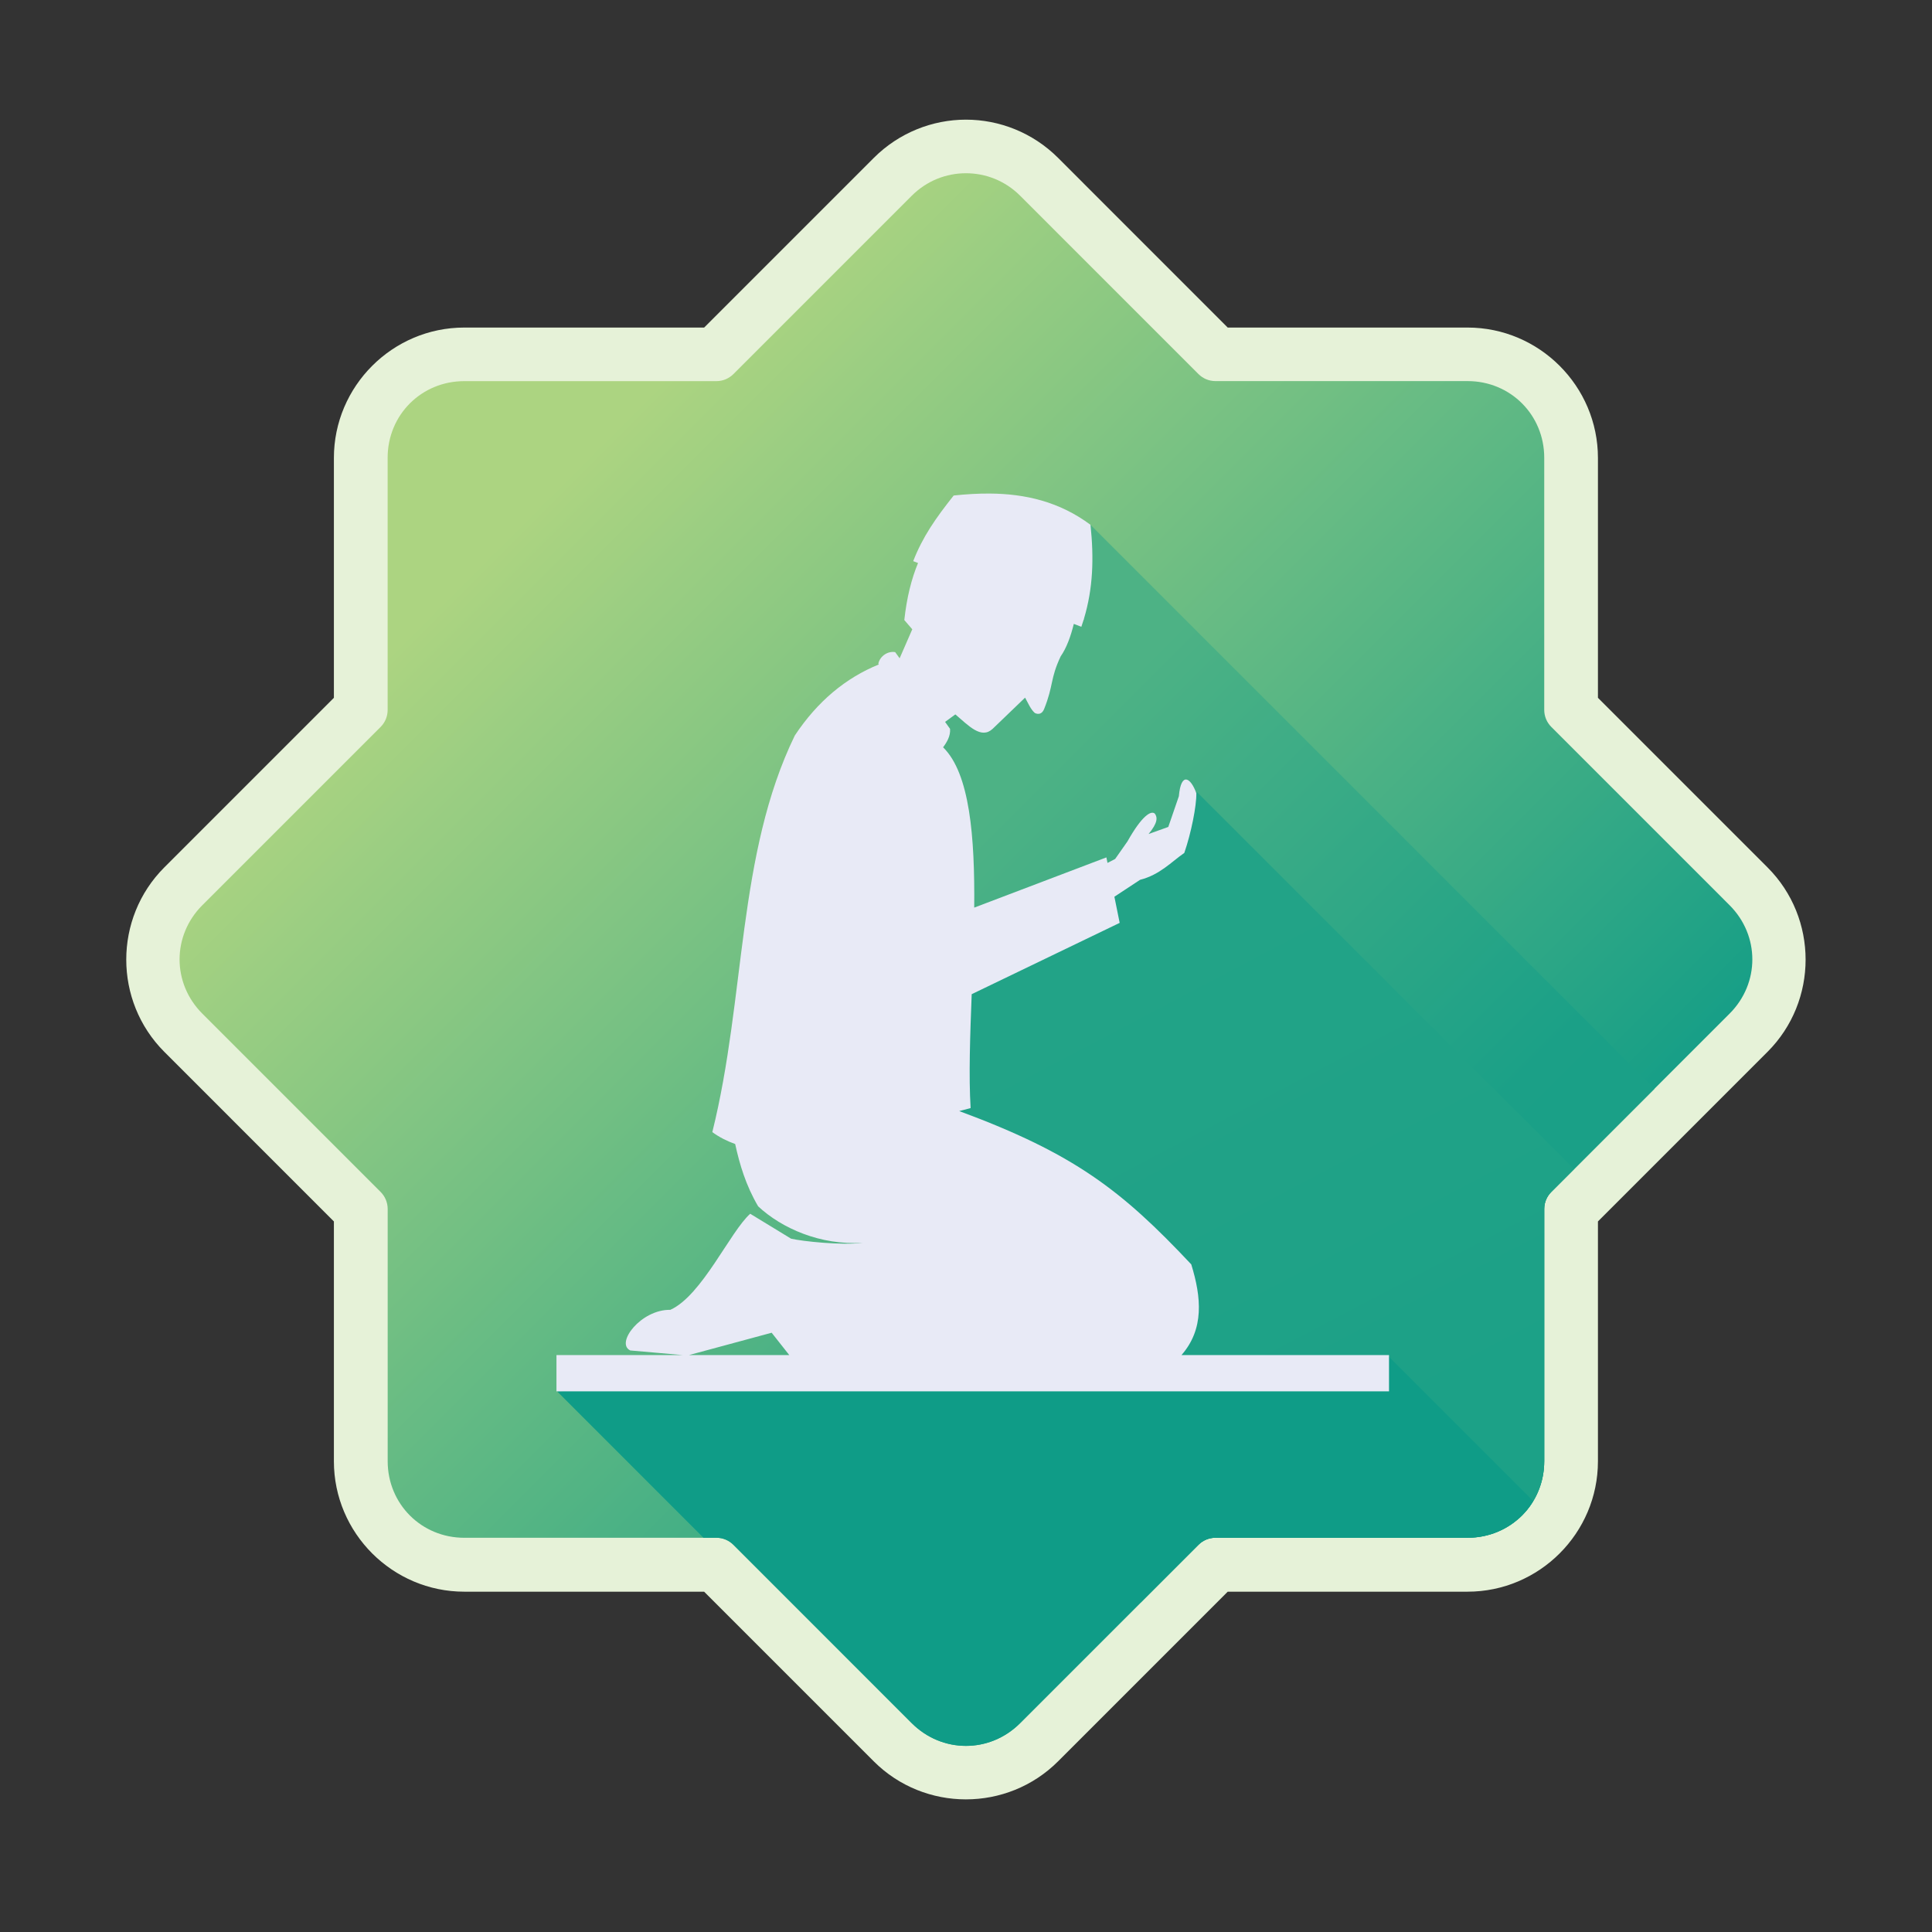 <svg xmlns="http://www.w3.org/2000/svg" xmlns:xlink="http://www.w3.org/1999/xlink" width="2048" zoomAndPan="magnify" viewBox="0 0 1536 1536" height="2048" preserveAspectRatio="xMidYMid meet" version="1.0"><rect x="0" y="0" width="1536" height="1536" fill="#333333" stroke="none"/><defs><clipPath id="c9b2150cfa"><path d="M 100 95.125 L 1436 95.125 L 1436 1431 L 100 1431 Z M 100 95.125 " clip-rule="nonzero"/></clipPath><clipPath id="4cadfda35d"><path d="M 142 137 L 1394 137 L 1394 1389 L 142 1389 Z M 142 137 " clip-rule="nonzero"/></clipPath><clipPath id="02678ed604"><path d="M 767.949 137.73 C 752.359 137.73 736.898 143.617 724.84 155.645 L 583.082 297.414 C 579.52 300.98 574.652 303.016 569.594 303.016 L 369.137 303.016 C 335.031 303.016 308.184 329.867 308.184 363.973 L 308.184 564.477 C 308.184 569.535 306.176 574.371 302.582 577.969 L 160.855 719.676 C 136.738 743.793 136.738 781.746 160.855 805.863 L 302.613 947.637 C 306.176 951.199 308.215 956.066 308.215 961.125 L 308.215 1161.629 C 308.215 1195.734 335.062 1222.586 369.168 1222.586 L 569.625 1222.586 C 574.684 1222.586 579.52 1224.59 583.113 1228.188 L 724.875 1369.957 C 748.988 1394.074 786.941 1394.074 811.055 1369.957 L 952.816 1228.188 C 956.379 1224.625 961.246 1222.586 966.305 1222.586 L 1166.762 1222.586 C 1200.863 1222.586 1227.715 1195.734 1227.715 1161.629 L 1227.715 961.125 C 1227.715 956.066 1229.719 951.23 1233.316 947.637 L 1375.074 805.863 C 1399.191 781.746 1399.191 743.793 1375.074 719.676 L 1233.316 577.902 C 1229.75 574.34 1227.715 569.473 1227.715 564.414 L 1227.715 363.941 C 1227.715 329.836 1200.863 302.984 1166.762 302.984 L 966.305 302.984 C 961.246 302.984 956.41 300.98 952.816 297.383 L 811.055 155.613 C 799 143.586 783.539 137.73 767.949 137.73 Z M 767.949 137.73 " clip-rule="nonzero"/></clipPath><linearGradient x1="2068.59" gradientTransform="matrix(3.658, 0, 0, -3.658, -7426.863, -7799.841)" y1="-2168.966" x2="2412.872" gradientUnits="userSpaceOnUse" y2="-2513.248" id="5138b9dd65"><stop stop-opacity="1" stop-color="rgb(67.499%, 83.099%, 50.6%)" offset="0"/><stop stop-opacity="1" stop-color="rgb(67.499%, 83.099%, 50.6%)" offset="0.125"/><stop stop-opacity="1" stop-color="rgb(67.499%, 83.099%, 50.6%)" offset="0.188"/><stop stop-opacity="1" stop-color="rgb(67.499%, 83.099%, 50.6%)" offset="0.219"/><stop stop-opacity="1" stop-color="rgb(67.155%, 82.977%, 50.612%)" offset="0.223"/><stop stop-opacity="1" stop-color="rgb(66.812%, 82.855%, 50.626%)" offset="0.227"/><stop stop-opacity="1" stop-color="rgb(66.386%, 82.703%, 50.641%)" offset="0.23"/><stop stop-opacity="1" stop-color="rgb(65.961%, 82.552%, 50.656%)" offset="0.234"/><stop stop-opacity="1" stop-color="rgb(65.535%, 82.401%, 50.671%)" offset="0.238"/><stop stop-opacity="1" stop-color="rgb(65.109%, 82.249%, 50.688%)" offset="0.242"/><stop stop-opacity="1" stop-color="rgb(64.684%, 82.098%, 50.703%)" offset="0.246"/><stop stop-opacity="1" stop-color="rgb(64.258%, 81.947%, 50.72%)" offset="0.25"/><stop stop-opacity="1" stop-color="rgb(63.832%, 81.795%, 50.735%)" offset="0.254"/><stop stop-opacity="1" stop-color="rgb(63.406%, 81.644%, 50.752%)" offset="0.258"/><stop stop-opacity="1" stop-color="rgb(62.981%, 81.493%, 50.768%)" offset="0.262"/><stop stop-opacity="1" stop-color="rgb(62.556%, 81.342%, 50.784%)" offset="0.266"/><stop stop-opacity="1" stop-color="rgb(62.131%, 81.19%, 50.8%)" offset="0.27"/><stop stop-opacity="1" stop-color="rgb(61.705%, 81.039%, 50.816%)" offset="0.273"/><stop stop-opacity="1" stop-color="rgb(61.279%, 80.888%, 50.832%)" offset="0.277"/><stop stop-opacity="1" stop-color="rgb(60.854%, 80.737%, 50.847%)" offset="0.281"/><stop stop-opacity="1" stop-color="rgb(60.428%, 80.585%, 50.862%)" offset="0.285"/><stop stop-opacity="1" stop-color="rgb(60.002%, 80.434%, 50.879%)" offset="0.289"/><stop stop-opacity="1" stop-color="rgb(59.576%, 80.283%, 50.894%)" offset="0.293"/><stop stop-opacity="1" stop-color="rgb(59.152%, 80.132%, 50.911%)" offset="0.297"/><stop stop-opacity="1" stop-color="rgb(58.727%, 79.98%, 50.926%)" offset="0.301"/><stop stop-opacity="1" stop-color="rgb(58.301%, 79.829%, 50.943%)" offset="0.305"/><stop stop-opacity="1" stop-color="rgb(57.875%, 79.677%, 50.958%)" offset="0.309"/><stop stop-opacity="1" stop-color="rgb(57.449%, 79.526%, 50.975%)" offset="0.312"/><stop stop-opacity="1" stop-color="rgb(57.024%, 79.375%, 50.99%)" offset="0.316"/><stop stop-opacity="1" stop-color="rgb(56.598%, 79.224%, 51.006%)" offset="0.32"/><stop stop-opacity="1" stop-color="rgb(56.172%, 79.073%, 51.021%)" offset="0.324"/><stop stop-opacity="1" stop-color="rgb(55.746%, 78.922%, 51.038%)" offset="0.328"/><stop stop-opacity="1" stop-color="rgb(55.321%, 78.769%, 51.053%)" offset="0.332"/><stop stop-opacity="1" stop-color="rgb(54.897%, 78.618%, 51.07%)" offset="0.336"/><stop stop-opacity="1" stop-color="rgb(54.471%, 78.467%, 51.085%)" offset="0.34"/><stop stop-opacity="1" stop-color="rgb(54.045%, 78.316%, 51.102%)" offset="0.344"/><stop stop-opacity="1" stop-color="rgb(53.619%, 78.165%, 51.117%)" offset="0.348"/><stop stop-opacity="1" stop-color="rgb(53.194%, 78.014%, 51.134%)" offset="0.352"/><stop stop-opacity="1" stop-color="rgb(52.768%, 77.863%, 51.149%)" offset="0.355"/><stop stop-opacity="1" stop-color="rgb(52.342%, 77.711%, 51.166%)" offset="0.359"/><stop stop-opacity="1" stop-color="rgb(51.917%, 77.559%, 51.181%)" offset="0.363"/><stop stop-opacity="1" stop-color="rgb(51.492%, 77.408%, 51.196%)" offset="0.367"/><stop stop-opacity="1" stop-color="rgb(51.067%, 77.257%, 51.212%)" offset="0.371"/><stop stop-opacity="1" stop-color="rgb(50.641%, 77.106%, 51.228%)" offset="0.375"/><stop stop-opacity="1" stop-color="rgb(50.215%, 76.955%, 51.244%)" offset="0.379"/><stop stop-opacity="1" stop-color="rgb(49.789%, 76.804%, 51.26%)" offset="0.383"/><stop stop-opacity="1" stop-color="rgb(49.364%, 76.651%, 51.276%)" offset="0.387"/><stop stop-opacity="1" stop-color="rgb(48.938%, 76.5%, 51.292%)" offset="0.391"/><stop stop-opacity="1" stop-color="rgb(48.512%, 76.349%, 51.308%)" offset="0.395"/><stop stop-opacity="1" stop-color="rgb(48.087%, 76.198%, 51.324%)" offset="0.398"/><stop stop-opacity="1" stop-color="rgb(47.661%, 76.047%, 51.34%)" offset="0.402"/><stop stop-opacity="1" stop-color="rgb(47.237%, 75.896%, 51.357%)" offset="0.406"/><stop stop-opacity="1" stop-color="rgb(46.811%, 75.743%, 51.372%)" offset="0.41"/><stop stop-opacity="1" stop-color="rgb(46.385%, 75.592%, 51.387%)" offset="0.414"/><stop stop-opacity="1" stop-color="rgb(45.959%, 75.441%, 51.402%)" offset="0.418"/><stop stop-opacity="1" stop-color="rgb(45.534%, 75.29%, 51.419%)" offset="0.422"/><stop stop-opacity="1" stop-color="rgb(45.108%, 75.139%, 51.434%)" offset="0.426"/><stop stop-opacity="1" stop-color="rgb(44.682%, 74.988%, 51.451%)" offset="0.43"/><stop stop-opacity="1" stop-color="rgb(44.257%, 74.837%, 51.466%)" offset="0.434"/><stop stop-opacity="1" stop-color="rgb(43.831%, 74.686%, 51.483%)" offset="0.438"/><stop stop-opacity="1" stop-color="rgb(43.405%, 74.533%, 51.498%)" offset="0.441"/><stop stop-opacity="1" stop-color="rgb(42.981%, 74.382%, 51.515%)" offset="0.445"/><stop stop-opacity="1" stop-color="rgb(42.555%, 74.231%, 51.53%)" offset="0.449"/><stop stop-opacity="1" stop-color="rgb(42.13%, 74.08%, 51.547%)" offset="0.453"/><stop stop-opacity="1" stop-color="rgb(41.704%, 73.929%, 51.562%)" offset="0.457"/><stop stop-opacity="1" stop-color="rgb(41.278%, 73.778%, 51.578%)" offset="0.461"/><stop stop-opacity="1" stop-color="rgb(40.852%, 73.625%, 51.593%)" offset="0.465"/><stop stop-opacity="1" stop-color="rgb(40.427%, 73.474%, 51.61%)" offset="0.469"/><stop stop-opacity="1" stop-color="rgb(40.001%, 73.323%, 51.625%)" offset="0.473"/><stop stop-opacity="1" stop-color="rgb(39.577%, 73.172%, 51.642%)" offset="0.477"/><stop stop-opacity="1" stop-color="rgb(39.151%, 73.021%, 51.657%)" offset="0.48"/><stop stop-opacity="1" stop-color="rgb(38.725%, 72.87%, 51.674%)" offset="0.484"/><stop stop-opacity="1" stop-color="rgb(38.3%, 72.717%, 51.689%)" offset="0.488"/><stop stop-opacity="1" stop-color="rgb(37.874%, 72.566%, 51.706%)" offset="0.492"/><stop stop-opacity="1" stop-color="rgb(37.448%, 72.415%, 51.721%)" offset="0.496"/><stop stop-opacity="1" stop-color="rgb(37.022%, 72.264%, 51.736%)" offset="0.5"/><stop stop-opacity="1" stop-color="rgb(36.597%, 72.113%, 51.752%)" offset="0.504"/><stop stop-opacity="1" stop-color="rgb(36.171%, 71.962%, 51.768%)" offset="0.508"/><stop stop-opacity="1" stop-color="rgb(35.745%, 71.811%, 51.784%)" offset="0.512"/><stop stop-opacity="1" stop-color="rgb(35.321%, 71.66%, 51.801%)" offset="0.516"/><stop stop-opacity="1" stop-color="rgb(34.895%, 71.507%, 51.816%)" offset="0.52"/><stop stop-opacity="1" stop-color="rgb(34.47%, 71.356%, 51.833%)" offset="0.523"/><stop stop-opacity="1" stop-color="rgb(34.044%, 71.205%, 51.848%)" offset="0.527"/><stop stop-opacity="1" stop-color="rgb(33.618%, 71.054%, 51.865%)" offset="0.531"/><stop stop-opacity="1" stop-color="rgb(33.192%, 70.903%, 51.88%)" offset="0.535"/><stop stop-opacity="1" stop-color="rgb(32.767%, 70.752%, 51.897%)" offset="0.539"/><stop stop-opacity="1" stop-color="rgb(32.341%, 70.599%, 51.912%)" offset="0.543"/><stop stop-opacity="1" stop-color="rgb(31.917%, 70.448%, 51.927%)" offset="0.547"/><stop stop-opacity="1" stop-color="rgb(31.491%, 70.297%, 51.942%)" offset="0.551"/><stop stop-opacity="1" stop-color="rgb(31.065%, 70.146%, 51.959%)" offset="0.555"/><stop stop-opacity="1" stop-color="rgb(30.64%, 69.995%, 51.974%)" offset="0.559"/><stop stop-opacity="1" stop-color="rgb(30.214%, 69.844%, 51.991%)" offset="0.562"/><stop stop-opacity="1" stop-color="rgb(29.788%, 69.691%, 52.007%)" offset="0.566"/><stop stop-opacity="1" stop-color="rgb(29.362%, 69.54%, 52.023%)" offset="0.57"/><stop stop-opacity="1" stop-color="rgb(28.937%, 69.389%, 52.039%)" offset="0.574"/><stop stop-opacity="1" stop-color="rgb(28.511%, 69.238%, 52.055%)" offset="0.578"/><stop stop-opacity="1" stop-color="rgb(28.085%, 69.087%, 52.071%)" offset="0.582"/><stop stop-opacity="1" stop-color="rgb(27.661%, 68.936%, 52.087%)" offset="0.586"/><stop stop-opacity="1" stop-color="rgb(27.235%, 68.784%, 52.103%)" offset="0.59"/><stop stop-opacity="1" stop-color="rgb(26.81%, 68.633%, 52.118%)" offset="0.594"/><stop stop-opacity="1" stop-color="rgb(26.384%, 68.481%, 52.133%)" offset="0.598"/><stop stop-opacity="1" stop-color="rgb(25.958%, 68.33%, 52.15%)" offset="0.602"/><stop stop-opacity="1" stop-color="rgb(25.533%, 68.179%, 52.165%)" offset="0.605"/><stop stop-opacity="1" stop-color="rgb(25.107%, 68.028%, 52.182%)" offset="0.609"/><stop stop-opacity="1" stop-color="rgb(24.681%, 67.877%, 52.197%)" offset="0.613"/><stop stop-opacity="1" stop-color="rgb(24.257%, 67.726%, 52.214%)" offset="0.617"/><stop stop-opacity="1" stop-color="rgb(23.831%, 67.574%, 52.229%)" offset="0.621"/><stop stop-opacity="1" stop-color="rgb(23.405%, 67.422%, 52.246%)" offset="0.625"/><stop stop-opacity="1" stop-color="rgb(22.98%, 67.271%, 52.261%)" offset="0.629"/><stop stop-opacity="1" stop-color="rgb(22.554%, 67.12%, 52.278%)" offset="0.633"/><stop stop-opacity="1" stop-color="rgb(22.128%, 66.969%, 52.293%)" offset="0.637"/><stop stop-opacity="1" stop-color="rgb(21.703%, 66.818%, 52.309%)" offset="0.641"/><stop stop-opacity="1" stop-color="rgb(21.277%, 66.666%, 52.324%)" offset="0.645"/><stop stop-opacity="1" stop-color="rgb(20.851%, 66.515%, 52.341%)" offset="0.648"/><stop stop-opacity="1" stop-color="rgb(20.425%, 66.364%, 52.356%)" offset="0.652"/><stop stop-opacity="1" stop-color="rgb(20.001%, 66.212%, 52.373%)" offset="0.656"/><stop stop-opacity="1" stop-color="rgb(19.576%, 66.061%, 52.388%)" offset="0.66"/><stop stop-opacity="1" stop-color="rgb(19.15%, 65.91%, 52.405%)" offset="0.664"/><stop stop-opacity="1" stop-color="rgb(18.724%, 65.758%, 52.42%)" offset="0.668"/><stop stop-opacity="1" stop-color="rgb(18.298%, 65.607%, 52.437%)" offset="0.672"/><stop stop-opacity="1" stop-color="rgb(17.873%, 65.456%, 52.452%)" offset="0.676"/><stop stop-opacity="1" stop-color="rgb(17.447%, 65.305%, 52.467%)" offset="0.68"/><stop stop-opacity="1" stop-color="rgb(17.021%, 65.154%, 52.483%)" offset="0.684"/><stop stop-opacity="1" stop-color="rgb(16.597%, 65.002%, 52.499%)" offset="0.688"/><stop stop-opacity="1" stop-color="rgb(16.171%, 64.851%, 52.515%)" offset="0.691"/><stop stop-opacity="1" stop-color="rgb(15.746%, 64.7%, 52.531%)" offset="0.695"/><stop stop-opacity="1" stop-color="rgb(15.32%, 64.548%, 52.547%)" offset="0.699"/><stop stop-opacity="1" stop-color="rgb(14.894%, 64.397%, 52.563%)" offset="0.703"/><stop stop-opacity="1" stop-color="rgb(14.468%, 64.246%, 52.579%)" offset="0.707"/><stop stop-opacity="1" stop-color="rgb(14.043%, 64.095%, 52.596%)" offset="0.711"/><stop stop-opacity="1" stop-color="rgb(13.617%, 63.943%, 52.611%)" offset="0.715"/><stop stop-opacity="1" stop-color="rgb(13.191%, 63.792%, 52.628%)" offset="0.719"/><stop stop-opacity="1" stop-color="rgb(12.766%, 63.64%, 52.643%)" offset="0.723"/><stop stop-opacity="1" stop-color="rgb(12.341%, 63.489%, 52.658%)" offset="0.727"/><stop stop-opacity="1" stop-color="rgb(11.916%, 63.338%, 52.673%)" offset="0.73"/><stop stop-opacity="1" stop-color="rgb(11.49%, 63.187%, 52.69%)" offset="0.734"/><stop stop-opacity="1" stop-color="rgb(11.064%, 63.036%, 52.705%)" offset="0.738"/><stop stop-opacity="1" stop-color="rgb(10.638%, 62.885%, 52.722%)" offset="0.742"/><stop stop-opacity="1" stop-color="rgb(10.213%, 62.732%, 52.737%)" offset="0.746"/><stop stop-opacity="1" stop-color="rgb(9.787%, 62.581%, 52.754%)" offset="0.75"/><stop stop-opacity="1" stop-color="rgb(9.361%, 62.43%, 52.769%)" offset="0.754"/><stop stop-opacity="1" stop-color="rgb(8.937%, 62.279%, 52.786%)" offset="0.758"/><stop stop-opacity="1" stop-color="rgb(8.511%, 62.128%, 52.802%)" offset="0.762"/><stop stop-opacity="1" stop-color="rgb(8.086%, 61.977%, 52.818%)" offset="0.766"/><stop stop-opacity="1" stop-color="rgb(7.66%, 61.826%, 52.834%)" offset="0.77"/><stop stop-opacity="1" stop-color="rgb(7.234%, 61.675%, 52.849%)" offset="0.773"/><stop stop-opacity="1" stop-color="rgb(6.808%, 61.522%, 52.864%)" offset="0.777"/><stop stop-opacity="1" stop-color="rgb(6.383%, 61.371%, 52.881%)" offset="0.781"/><stop stop-opacity="1" stop-color="rgb(6.14%, 61.285%, 52.89%)" offset="0.785"/><stop stop-opacity="1" stop-color="rgb(5.899%, 61.2%, 52.899%)" offset="0.789"/><stop stop-opacity="1" stop-color="rgb(5.899%, 61.2%, 52.899%)" offset="0.797"/><stop stop-opacity="1" stop-color="rgb(5.899%, 61.2%, 52.899%)" offset="0.812"/><stop stop-opacity="1" stop-color="rgb(5.899%, 61.2%, 52.899%)" offset="0.875"/><stop stop-opacity="1" stop-color="rgb(5.899%, 61.2%, 52.899%)" offset="1"/></linearGradient><clipPath id="8de3b1b8b9"><path d="M 644 417 L 1316 417 L 1316 1207 L 644 1207 Z M 644 417 " clip-rule="nonzero"/></clipPath><clipPath id="6d0c193b9a"><path d="M 867.047 417.328 L 644.133 643 L 1207.961 1206.871 C 1220.145 1195.797 1227.715 1179.73 1227.715 1161.66 L 1227.715 961.156 C 1227.715 956.098 1229.719 951.262 1233.316 947.668 L 1315.328 865.645 Z M 867.047 417.328 " clip-rule="nonzero"/></clipPath><linearGradient x1="2062.624" gradientTransform="matrix(3.181, 0, 0, -3.182, -5918.447, -31328.602)" y1="-9978.247" x2="2292.194" gradientUnits="userSpaceOnUse" y2="-10207.818" id="c630296063"><stop stop-opacity="1" stop-color="rgb(30.199%, 69.8%, 52.199%)" offset="0"/><stop stop-opacity="1" stop-color="rgb(30.179%, 69.792%, 52.199%)" offset="0.25"/><stop stop-opacity="1" stop-color="rgb(29.984%, 69.722%, 52.206%)" offset="0.258"/><stop stop-opacity="1" stop-color="rgb(29.628%, 69.597%, 52.219%)" offset="0.266"/><stop stop-opacity="1" stop-color="rgb(29.272%, 69.47%, 52.231%)" offset="0.273"/><stop stop-opacity="1" stop-color="rgb(28.918%, 69.344%, 52.245%)" offset="0.281"/><stop stop-opacity="1" stop-color="rgb(28.563%, 69.218%, 52.257%)" offset="0.289"/><stop stop-opacity="1" stop-color="rgb(28.207%, 69.092%, 52.269%)" offset="0.297"/><stop stop-opacity="1" stop-color="rgb(27.852%, 68.965%, 52.281%)" offset="0.305"/><stop stop-opacity="1" stop-color="rgb(27.498%, 68.84%, 52.293%)" offset="0.312"/><stop stop-opacity="1" stop-color="rgb(27.142%, 68.713%, 52.306%)" offset="0.32"/><stop stop-opacity="1" stop-color="rgb(26.787%, 68.588%, 52.318%)" offset="0.328"/><stop stop-opacity="1" stop-color="rgb(26.433%, 68.462%, 52.332%)" offset="0.336"/><stop stop-opacity="1" stop-color="rgb(26.077%, 68.335%, 52.344%)" offset="0.344"/><stop stop-opacity="1" stop-color="rgb(25.722%, 68.21%, 52.356%)" offset="0.352"/><stop stop-opacity="1" stop-color="rgb(25.366%, 68.083%, 52.368%)" offset="0.359"/><stop stop-opacity="1" stop-color="rgb(25.012%, 67.958%, 52.38%)" offset="0.367"/><stop stop-opacity="1" stop-color="rgb(24.657%, 67.831%, 52.393%)" offset="0.375"/><stop stop-opacity="1" stop-color="rgb(24.301%, 67.705%, 52.405%)" offset="0.383"/><stop stop-opacity="1" stop-color="rgb(23.947%, 67.58%, 52.419%)" offset="0.391"/><stop stop-opacity="1" stop-color="rgb(23.592%, 67.453%, 52.431%)" offset="0.398"/><stop stop-opacity="1" stop-color="rgb(23.236%, 67.328%, 52.443%)" offset="0.406"/><stop stop-opacity="1" stop-color="rgb(22.882%, 67.201%, 52.455%)" offset="0.414"/><stop stop-opacity="1" stop-color="rgb(22.527%, 67.075%, 52.467%)" offset="0.422"/><stop stop-opacity="1" stop-color="rgb(22.171%, 66.949%, 52.48%)" offset="0.43"/><stop stop-opacity="1" stop-color="rgb(21.815%, 66.823%, 52.492%)" offset="0.438"/><stop stop-opacity="1" stop-color="rgb(21.461%, 66.696%, 52.505%)" offset="0.445"/><stop stop-opacity="1" stop-color="rgb(21.106%, 66.571%, 52.518%)" offset="0.453"/><stop stop-opacity="1" stop-color="rgb(20.75%, 66.444%, 52.53%)" offset="0.46"/><stop stop-opacity="1" stop-color="rgb(20.573%, 66.382%, 52.536%)" offset="0.461"/><stop stop-opacity="1" stop-color="rgb(20.396%, 66.319%, 52.542%)" offset="0.469"/><stop stop-opacity="1" stop-color="rgb(20.041%, 66.193%, 52.554%)" offset="0.477"/><stop stop-opacity="1" stop-color="rgb(19.685%, 66.066%, 52.567%)" offset="0.484"/><stop stop-opacity="1" stop-color="rgb(19.33%, 65.941%, 52.58%)" offset="0.492"/><stop stop-opacity="1" stop-color="rgb(18.976%, 65.814%, 52.592%)" offset="0.5"/><stop stop-opacity="1" stop-color="rgb(18.62%, 65.689%, 52.605%)" offset="0.508"/><stop stop-opacity="1" stop-color="rgb(18.265%, 65.562%, 52.617%)" offset="0.516"/><stop stop-opacity="1" stop-color="rgb(17.911%, 65.436%, 52.629%)" offset="0.523"/><stop stop-opacity="1" stop-color="rgb(17.555%, 65.311%, 52.641%)" offset="0.531"/><stop stop-opacity="1" stop-color="rgb(17.2%, 65.184%, 52.654%)" offset="0.539"/><stop stop-opacity="1" stop-color="rgb(16.844%, 65.059%, 52.667%)" offset="0.54"/><stop stop-opacity="1" stop-color="rgb(16.667%, 64.996%, 52.673%)" offset="0.547"/><stop stop-opacity="1" stop-color="rgb(16.49%, 64.932%, 52.679%)" offset="0.555"/><stop stop-opacity="1" stop-color="rgb(16.135%, 64.806%, 52.692%)" offset="0.562"/><stop stop-opacity="1" stop-color="rgb(15.779%, 64.68%, 52.704%)" offset="0.57"/><stop stop-opacity="1" stop-color="rgb(15.425%, 64.554%, 52.716%)" offset="0.578"/><stop stop-opacity="1" stop-color="rgb(15.07%, 64.427%, 52.728%)" offset="0.586"/><stop stop-opacity="1" stop-color="rgb(14.714%, 64.302%, 52.74%)" offset="0.594"/><stop stop-opacity="1" stop-color="rgb(14.36%, 64.175%, 52.754%)" offset="0.602"/><stop stop-opacity="1" stop-color="rgb(14.005%, 64.05%, 52.766%)" offset="0.609"/><stop stop-opacity="1" stop-color="rgb(13.649%, 63.924%, 52.779%)" offset="0.617"/><stop stop-opacity="1" stop-color="rgb(13.293%, 63.797%, 52.791%)" offset="0.625"/><stop stop-opacity="1" stop-color="rgb(12.939%, 63.672%, 52.803%)" offset="0.633"/><stop stop-opacity="1" stop-color="rgb(12.584%, 63.545%, 52.815%)" offset="0.641"/><stop stop-opacity="1" stop-color="rgb(12.228%, 63.42%, 52.827%)" offset="0.648"/><stop stop-opacity="1" stop-color="rgb(11.874%, 63.293%, 52.841%)" offset="0.656"/><stop stop-opacity="1" stop-color="rgb(11.519%, 63.167%, 52.853%)" offset="0.664"/><stop stop-opacity="1" stop-color="rgb(11.163%, 63.042%, 52.866%)" offset="0.672"/><stop stop-opacity="1" stop-color="rgb(10.808%, 62.915%, 52.878%)" offset="0.68"/><stop stop-opacity="1" stop-color="rgb(10.454%, 62.79%, 52.89%)" offset="0.688"/><stop stop-opacity="1" stop-color="rgb(10.237%, 62.714%, 52.898%)" offset="0.75"/><stop stop-opacity="1" stop-color="rgb(10.199%, 62.7%, 52.899%)" offset="1"/></linearGradient><clipPath id="107139d6aa"><path d="M 693 629 L 1252 629 L 1252 1274 L 693 1274 Z M 693 629 " clip-rule="nonzero"/></clipPath><clipPath id="ceb8fa507c"><path d="M 951.512 629.605 L 934.777 665.363 L 701.363 788.301 L 757.547 1000.004 L 693.539 1060.484 L 906.973 1273.938 L 952.785 1228.125 C 956.348 1224.559 961.215 1222.523 966.273 1222.523 L 1166.73 1222.523 C 1200.832 1222.523 1227.684 1195.672 1227.684 1161.566 L 1227.684 961.062 C 1227.684 956.004 1229.688 951.168 1233.281 947.57 L 1251.418 929.438 Z M 951.512 629.605 " clip-rule="nonzero"/></clipPath><linearGradient x1="2099.799" gradientTransform="matrix(3.181, 0, 0, -3.182, -5918.447, -31328.602)" y1="-10033.496" x2="2221.104" gradientUnits="userSpaceOnUse" y2="-10264.413" id="63e33da4c6"><stop stop-opacity="1" stop-color="rgb(13.3%, 63.899%, 52.899%)" offset="0"/><stop stop-opacity="1" stop-color="rgb(13.3%, 63.899%, 52.899%)" offset="0.25"/><stop stop-opacity="1" stop-color="rgb(13.121%, 63.837%, 52.899%)" offset="0.313"/><stop stop-opacity="1" stop-color="rgb(12.943%, 63.776%, 52.899%)" offset="0.375"/><stop stop-opacity="1" stop-color="rgb(12.779%, 63.718%, 52.899%)" offset="0.438"/><stop stop-opacity="1" stop-color="rgb(12.453%, 63.605%, 52.899%)" offset="0.5"/><stop stop-opacity="1" stop-color="rgb(12.126%, 63.49%, 52.899%)" offset="0.562"/><stop stop-opacity="1" stop-color="rgb(11.8%, 63.377%, 52.899%)" offset="0.625"/><stop stop-opacity="1" stop-color="rgb(11.473%, 63.263%, 52.899%)" offset="0.687"/><stop stop-opacity="1" stop-color="rgb(11.31%, 63.206%, 52.899%)" offset="0.688"/><stop stop-opacity="1" stop-color="rgb(11.154%, 63.153%, 52.899%)" offset="0.75"/><stop stop-opacity="1" stop-color="rgb(10.999%, 63.1%, 52.899%)" offset="1"/></linearGradient></defs><g clip-path="url(#c9b2150cfa)"><path fill="#e6f2d8" d="M 767.949 95.129 C 741.449 95.129 714.82 105.406 694.652 125.578 L 559.824 260.414 L 369.137 260.414 C 312.062 260.414 265.457 307.023 265.457 364.102 L 265.457 554.773 L 130.633 689.609 C 90.293 729.984 90.293 795.875 130.633 836.246 L 265.457 971.082 L 265.457 1161.754 C 265.457 1218.832 312.062 1265.441 369.137 1265.441 L 559.793 1265.441 L 694.617 1400.277 C 734.988 1440.652 800.875 1440.652 841.246 1400.277 L 976.07 1265.441 L 1166.73 1265.441 C 1223.801 1265.441 1270.41 1218.832 1270.41 1161.754 L 1270.41 971.082 L 1405.234 836.246 C 1445.605 795.875 1445.605 729.984 1405.234 689.609 L 1270.41 554.773 L 1270.41 364.102 C 1270.41 307.023 1223.801 260.414 1166.73 260.414 L 976.07 260.414 L 841.277 125.578 C 821.109 105.406 794.48 95.129 767.949 95.129 Z M 767.949 95.129 " fill-opacity="1" fill-rule="nonzero"/></g><g clip-path="url(#4cadfda35d)"><g clip-path="url(#02678ed604)"><path fill="url(#5138b9dd65)" d="M 136.738 1394.074 L 136.738 137.73 L 1399.191 137.73 L 1399.191 1394.074 Z M 136.738 1394.074 " fill-rule="nonzero"/></g></g><g clip-path="url(#8de3b1b8b9)"><g clip-path="url(#6d0c193b9a)"><path fill="url(#c630296063)" d="M 644.133 1206.871 L 644.133 417.328 L 1315.328 417.328 L 1315.328 1206.871 Z M 644.133 1206.871 " fill-rule="nonzero"/></g></g><g clip-path="url(#107139d6aa)"><g clip-path="url(#ceb8fa507c)"><path fill="url(#63e33da4c6)" d="M 693.539 1273.938 L 693.539 629.605 L 1251.418 629.605 L 1251.418 1273.938 Z M 693.539 1273.938 " fill-rule="nonzero"/></g></g><path fill="#0f9c87" d="M 1102.977 1077.379 L 442.879 1106.141 L 559.285 1222.555 L 569.594 1222.555 C 574.652 1222.555 579.484 1224.559 583.082 1228.156 L 724.84 1369.926 C 748.957 1394.043 786.91 1394.043 811.023 1369.926 L 952.785 1228.156 C 956.348 1224.59 961.215 1222.555 966.273 1222.555 L 1166.73 1222.555 C 1189.094 1222.555 1208.375 1210.973 1218.969 1193.379 Z M 1102.977 1077.379 " fill-opacity="1" fill-rule="nonzero"/><path fill="#e8eaf6" d="M 786.812 392.387 C 777.398 392.32 767.852 392.926 758.215 393.945 C 743.676 412.27 733.621 426.715 726.02 446.121 L 729.867 447.617 C 724.652 460.184 720.863 475.266 718.957 492.957 L 725.285 500.305 L 715.234 523.371 L 711.703 518.473 C 706.137 517.453 699.742 521.27 698.277 527.633 L 698.691 528.27 C 672.383 538.961 649.984 557.508 631.914 584.711 C 585.879 679.363 592.945 793.043 566.316 900.07 C 571.914 904.145 577.992 907.23 584.48 909.52 C 588.109 926.031 593.039 942.543 602.742 959.059 C 621.418 976.492 652.148 990.172 685.84 988.074 C 669.168 990.238 637.672 986.863 628.891 984.766 L 596.441 964.977 C 580.535 979.102 558.074 1030.102 532.91 1041.363 C 509.594 1040.949 489.008 1067.93 501.098 1073.656 L 542.711 1077.316 L 442.402 1077.316 L 442.402 1106.172 L 1104.312 1106.172 L 1104.312 1077.316 L 939.328 1077.316 C 957.43 1056.637 955.203 1031.535 947.09 1005.223 C 891.605 946.172 853.91 917.125 762.605 883.336 C 765.625 882.508 768.648 881.711 771.672 880.949 C 770.113 855.371 771.258 823.555 772.531 790.402 L 890.176 733.707 L 885.977 712.93 L 906.402 699.473 C 922.18 695.465 931.375 685.121 941.555 678.09 C 947.027 662.277 951.32 640.613 951.129 630.652 C 946.738 618.277 938.977 613.188 937.227 633.039 L 928.828 657.441 L 913.145 663.074 C 920.559 654.133 920.305 649.809 918.141 646.879 C 915.211 644.176 907.926 648.344 896.379 668.93 L 886.582 682.895 L 880.504 686.047 L 879.613 681.656 L 774.535 721.582 C 775.074 665.43 771.066 614.906 749.785 594.129 C 752.711 590.215 755.797 585.191 755.32 579.461 L 751.375 573.926 L 759.52 567.977 C 770.145 576.949 780.07 587.926 789.168 579.461 L 814.969 554.645 C 817.672 559.48 819.359 563.84 822.699 566.832 C 825.562 568.297 828.555 567.66 830.145 563.617 C 837.746 544.562 834.758 539.98 843.25 521.844 C 847.961 515.133 851.332 505.715 853.719 496.008 L 859.699 498.332 C 860.367 496.422 861.004 494.516 861.574 492.574 L 861.734 492.605 L 861.797 491.844 C 869.02 467.758 869.785 443.961 866.984 417.234 C 842.234 398.812 815.062 392.578 786.812 392.387 Z M 613.496 1059.562 L 627.492 1077.316 L 547.801 1077.316 Z M 613.496 1059.562 " fill-opacity="1" fill-rule="evenodd"/></svg>
